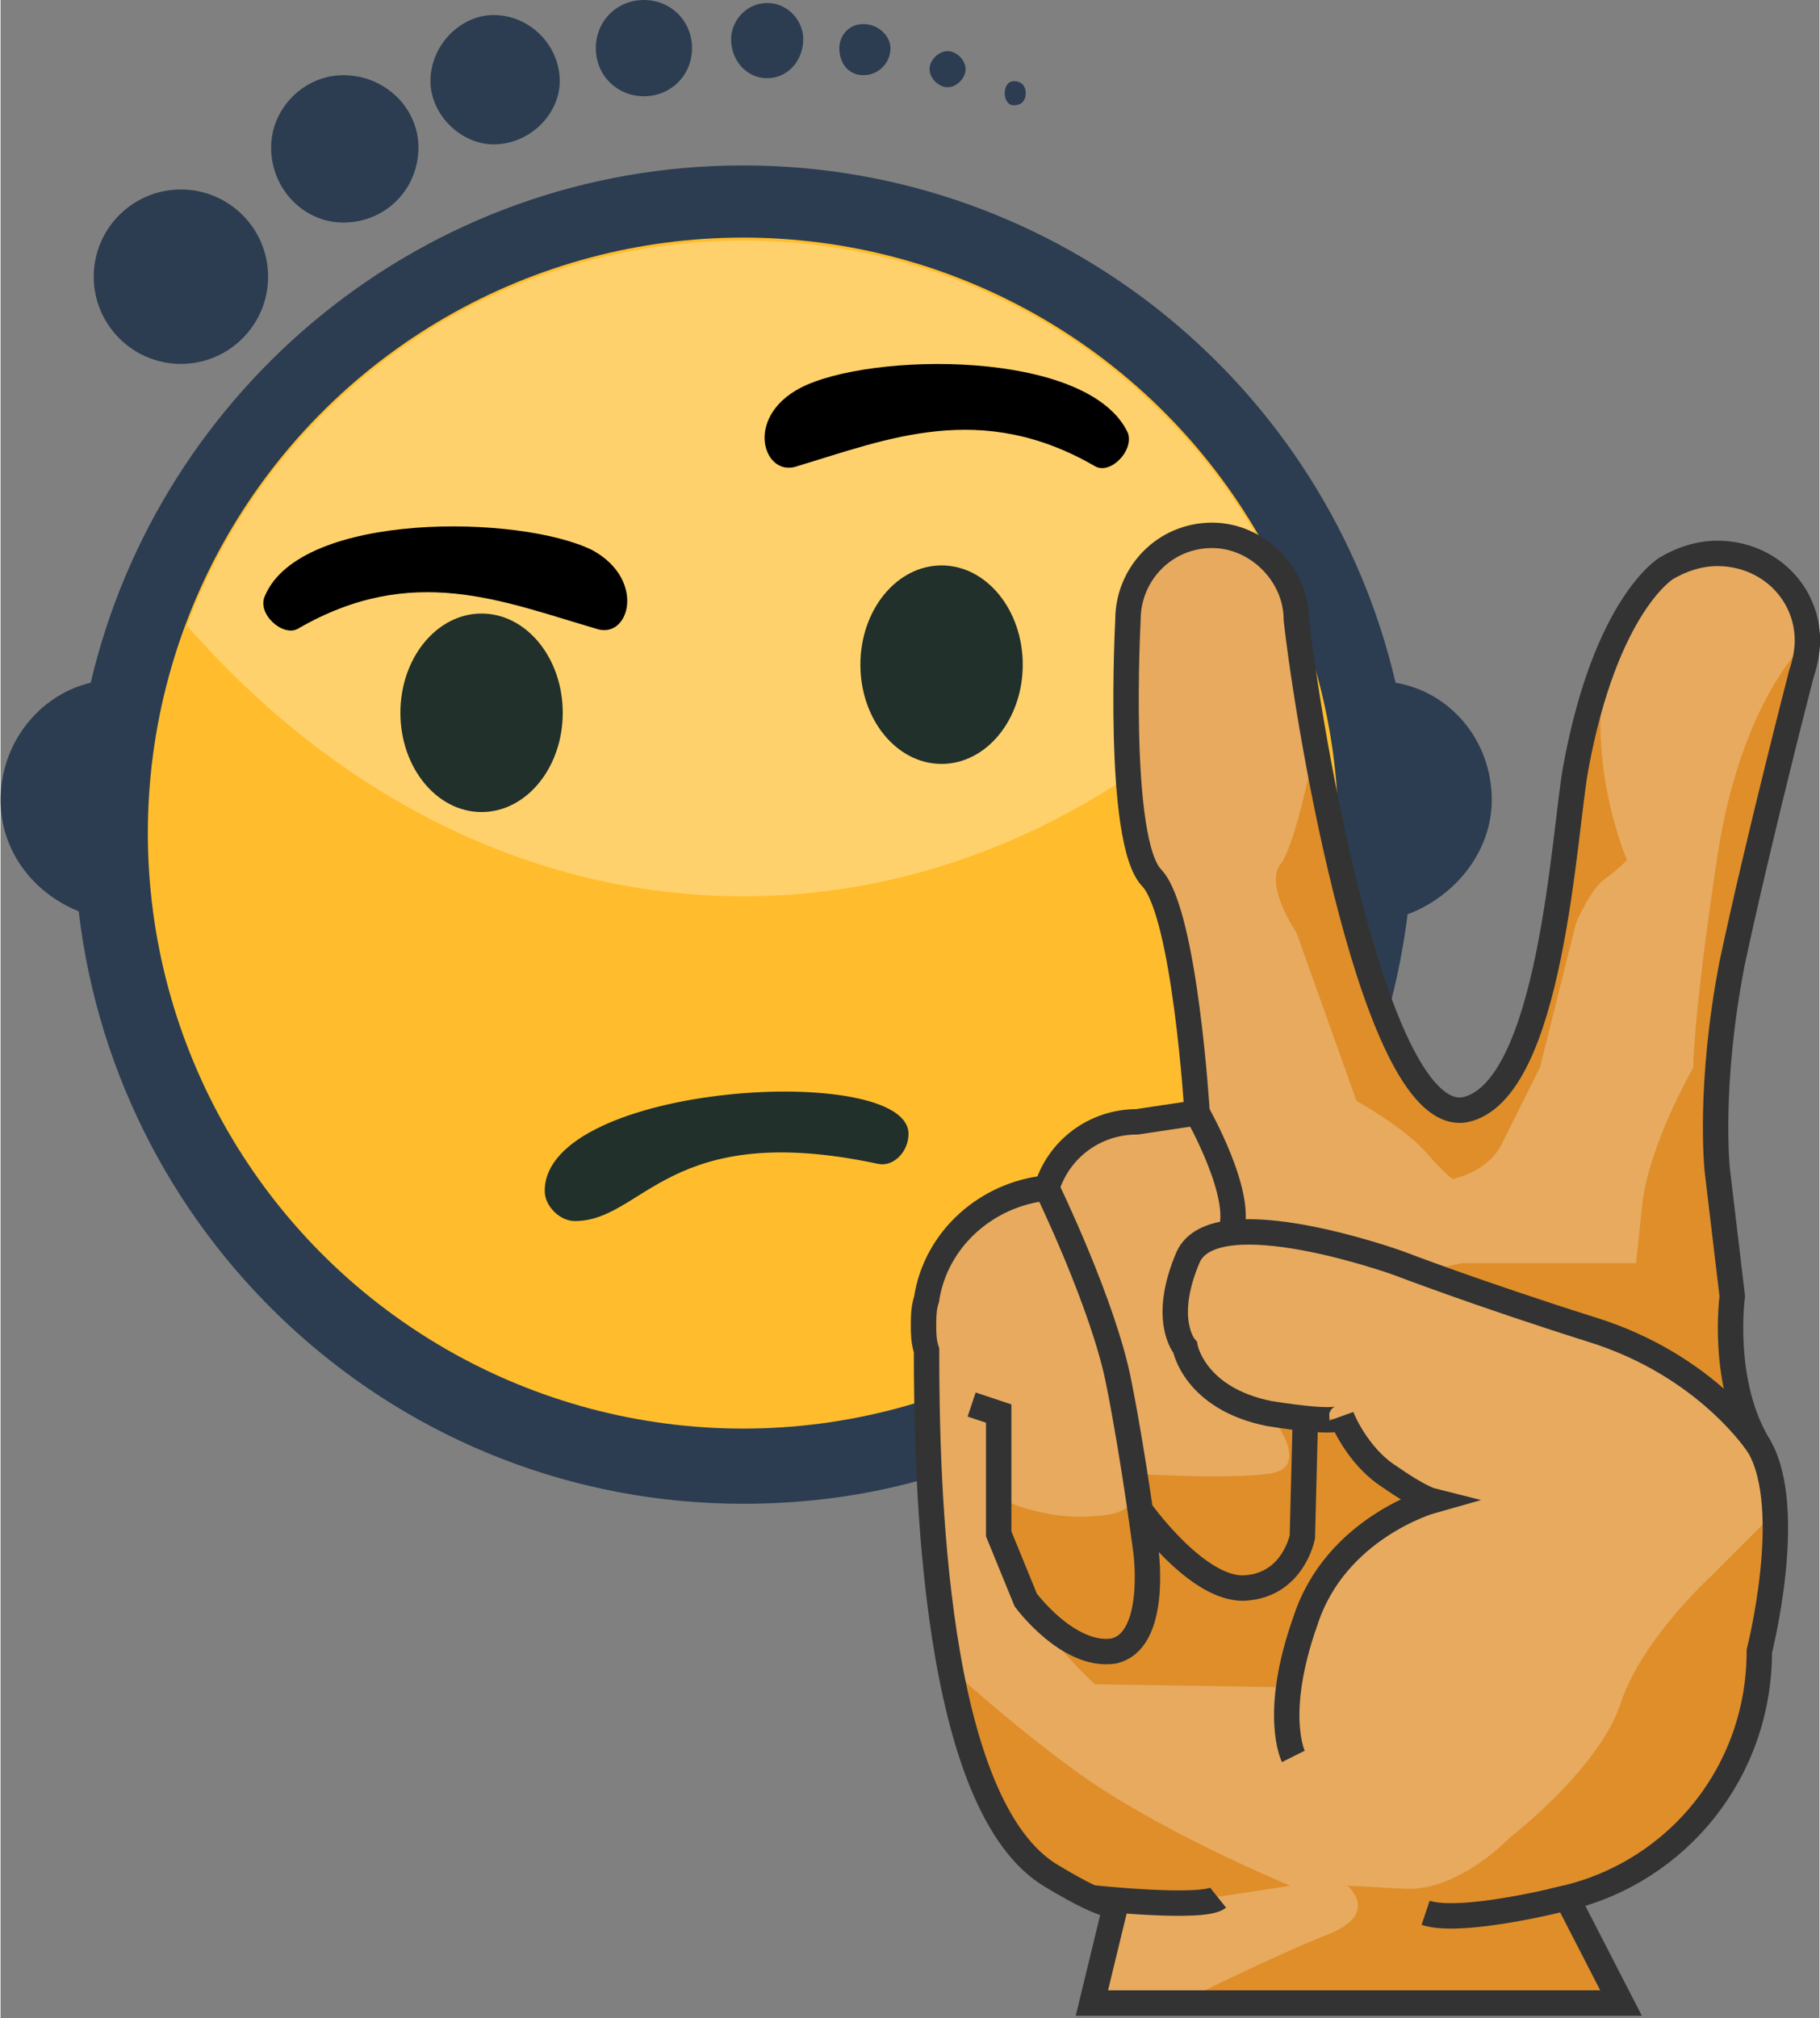 <?xml version="1.0" encoding="UTF-8"?>
<!DOCTYPE svg PUBLIC "-//W3C//DTD SVG 1.1//EN" "http://www.w3.org/Graphics/SVG/1.1/DTD/svg11.dtd">
<!-- Creator: CorelDRAW X8 -->
<svg xmlns="http://www.w3.org/2000/svg" xml:space="preserve" width="35.807mm" height="39.69mm" version="1.1" style="shape-rendering:geometricPrecision; text-rendering:geometricPrecision; image-rendering:optimizeQuality; fill-rule:evenodd; clip-rule:evenodd"
viewBox="0 0 605 671"
 xmlns:xlink="http://www.w3.org/1999/xlink">
 <rect x="0" y="0" width="605" height="671" fill="#808080" stroke="none"/>
 <defs>
  <style type="text/css">
   <![CDATA[
    .str1 {stroke:#333333;stroke-width:8.447}
    .str0 {stroke:#333333;stroke-width:8.447}
    .fil7 {fill:none}
    .fil4 {fill:black}
    .fil3 {fill:#21302B}
    .fil0 {fill:#2C3D51}
    .fil5 {fill:#DF8E29}
    .fil1 {fill:#FFBD2D}
    .fil6 {fill:white;fill-opacity:0.251}
    .fil2 {fill:white;fill-opacity:0.302}
   ]]>
  </style>
 </defs>
 <g id="Layer_x0020_1">
  <g id="_2537699137872">
   <path class="fil0" d="M26 303c-15,-6 -26,-20 -26,-37 0,-19 13,-35 30,-39 23,-98 111,-172 217,-172 105,0 194,73 217,172 18,3 32,19 32,39 0,17 -12,32 -28,38 -5,40 -20,77 -44,108l0 0c0,0 22,6 -2,160 0,0 -12,-62 -112,-81l0 0c-20,6 -41,9 -63,9 -114,0 -208,-86 -221,-197z"/>
   <circle class="fil1" cx="247" cy="277" r="198"/>
   <path class="fil2" d="M247 80c85,0 157,53 185,128 -49,56 -114,90 -185,90 -71,0 -136,-34 -185,-90 28,-75 100,-128 185,-128z"/>
   <path class="fil0" d="M60 63c16,0 29,13 29,29 0,16 -13,29 -29,29 -16,0 -29,-13 -29,-29 0,-16 13,-29 29,-29zm277 -36c3,0 4,2 4,4 0,2 -1,4 -4,4 -2,0 -3,-2 -3,-4 0,-2 1,-4 3,-4zm-22 -10c3,0 6,3 6,6 0,3 -3,6 -6,6 -3,0 -6,-3 -6,-6 0,-3 3,-6 6,-6zm-28 -9c5,0 9,4 9,8 0,5 -4,9 -9,9 -5,0 -8,-4 -8,-9 0,-4 3,-8 8,-8zm-32 -7c7,0 12,6 12,12 0,7 -5,13 -12,13 -7,0 -12,-6 -12,-13 0,-6 5,-12 12,-12zm-41 -1c9,0 16,7 16,16 0,9 -7,16 -16,16 -9,0 -16,-7 -16,-16 0,-9 7,-16 16,-16zm-50 5c12,0 22,10 22,22 0,11 -10,21 -22,21 -11,0 -21,-10 -21,-21 0,-12 10,-22 21,-22zm-50 20c14,0 25,11 25,24 0,14 -11,25 -25,25 -13,0 -24,-11 -24,-25 0,-13 11,-24 24,-24z"/>
   <ellipse class="fil3" cx="313" cy="221" rx="27" ry="33"/>
   <ellipse class="fil3" cx="160" cy="237" rx="27" ry="33"/>
   <path class="fil4" d="M265 155c30,-9 61,-22 99,0 5,3 13,-5 11,-11 -13,-28 -86,-27 -109,-15 -19,10 -12,30 -1,26z"/>
   <path class="fil4" d="M198 209c-31,-9 -61,-22 -99,0 -5,3 -14,-5 -11,-11 12,-28 85,-27 109,-15 18,10 12,30 1,26z"/>
   <path class="fil3" d="M181 396c0,5 5,10 10,10 23,0 31,-34 101,-19 5,1 10,-4 10,-10 0,-24 -121,-17 -121,19z"/>
   <path class="fil5" d="M571 184c17,0 30,13 30,29 0,4 -1,8 -2,11l0 0c0,0 -14,54 -23,96 -8,41 -5,69 -5,69l5 42c0,0 -4,29 9,50 12,21 0,68 0,68 0,40 -27,73 -64,82l0 0 18 35 -176 0 8 -33c0,0 -1,3 -21,-9 -40,-23 -42,-132 -42,-175 -1,-3 -1,-6 -1,-8 0,-3 0,-6 1,-9 3,-20 20,-35 40,-37 4,-13 16,-22 30,-22l20 -3c0,0 -4,-66 -15,-78 -12,-12 -8,-86 -8,-86 0,-15 12,-28 28,-28 15,0 28,13 28,28 4,36 26,168 56,163 29,-6 33,-93 37,-114 10,-54 30,-66 30,-66l0 0c5,-3 11,-5 17,-5z"/>
   <path class="fil6" d="M571 184c17,0 30,13 30,29 0,0 -22,19 -30,72 -8,53 -8,70 -8,70 0,0 -15,26 -17,46 -2,19 -2,19 -2,19l-58 0 -14 3 47 15 17 6 15 7 13 9 10 11 11 10c3,6 4,14 5,22l-21 21c0,0 -23,21 -30,42 -7,22 -37,45 -37,45 0,0 -17,18 -35,17 -18,-1 -19,-1 -19,-1 0,0 11,9 -6,16 -18,7 -50,23 -50,23l-29 0 7 -30 0 0 59 -9c0,0 -39,-16 -67,-35 -20,-14 -38,-30 -47,-38 -7,-38 -7,-82 -7,-105 -1,-3 -1,-6 -1,-8 0,-3 0,-6 1,-9 3,-20 20,-35 40,-37 4,-13 16,-22 30,-22l20 -3c0,0 -4,-66 -15,-78 -12,-12 -8,-86 -8,-86 0,-15 12,-28 28,-28 15,0 28,13 28,28 1,10 3,25 6,43l0 0c0,0 -6,31 -11,38 -6,7 5,23 5,23l20 56c0,0 16,9 23,17 7,8 9,9 9,9 0,0 11,-2 16,-11 5,-10 13,-26 13,-26l12 -48c0,0 5,-12 10,-15 4,-3 7,-6 7,-6 0,0 -15,-34 -6,-70 10,-21 19,-27 19,-27l0 0c5,-3 11,-5 17,-5zm-239 326c3,24 32,50 32,50l64 1 1 -8 6 -19 18 -23 20 -13c0,0 -13,-8 -17,-11 -3,-4 -9,-15 -9,-15l-25 -2c0,0 15,18 0,20 -15,2 -45,0 -45,0 0,0 6,13 -12,14 -18,2 -33,-6 -33,-6l0 12z"/>
   <g>
    <g>
     <path class="fil7 str0" d="M348 395c0,0 19,39 24,65 5,25 9,56 9,56 0,0 4,30 -11,33 -15,2 -29,-17 -29,-17l-9 -22 0 -40 -9 -3m40 164c0,0 37,4 42,0m116 0c0,0 -35,9 -47,5m-40 -164l-1 39c0,0 -3,16 -19,17 -16,1 -35,-26 -35,-26m19 -132c0,0 16,28 11,40m176 71c0,0 -17,-27 -56,-39 -38,-12 -64,-22 -64,-22 0,0 -61,-22 -70,-2 -9,21 -1,30 -1,30 0,0 3,17 28,22 25,4 24,1 24,1 0,0 5,13 16,20 10,7 14,8 14,8 0,0 -32,9 -42,40 -11,31 -4,45 -4,45"/>
    </g>
    <g>
     <path class="fil7 str1" d="M571 184c17,0 30,13 30,29 0,4 -1,8 -2,11l0 0c0,0 -14,54 -23,96 -8,41 -5,69 -5,69l5 42c0,0 -4,29 9,50 12,21 0,68 0,68 0,40 -27,73 -64,82l0 0 18 35 -176 0 8 -33c0,0 -1,3 -21,-9 -40,-23 -42,-132 -42,-175 -1,-3 -1,-6 -1,-8 0,-3 0,-6 1,-9 3,-20 20,-35 40,-37 4,-13 16,-22 30,-22l20 -3c0,0 -4,-66 -15,-78 -12,-12 -8,-86 -8,-86 0,-15 12,-28 28,-28 15,0 28,13 28,28 4,36 26,168 56,163 29,-6 33,-93 37,-114 10,-54 30,-66 30,-66l0 0c5,-3 11,-5 17,-5z"/>
    </g>
   </g>
  </g>
 </g>
</svg>
